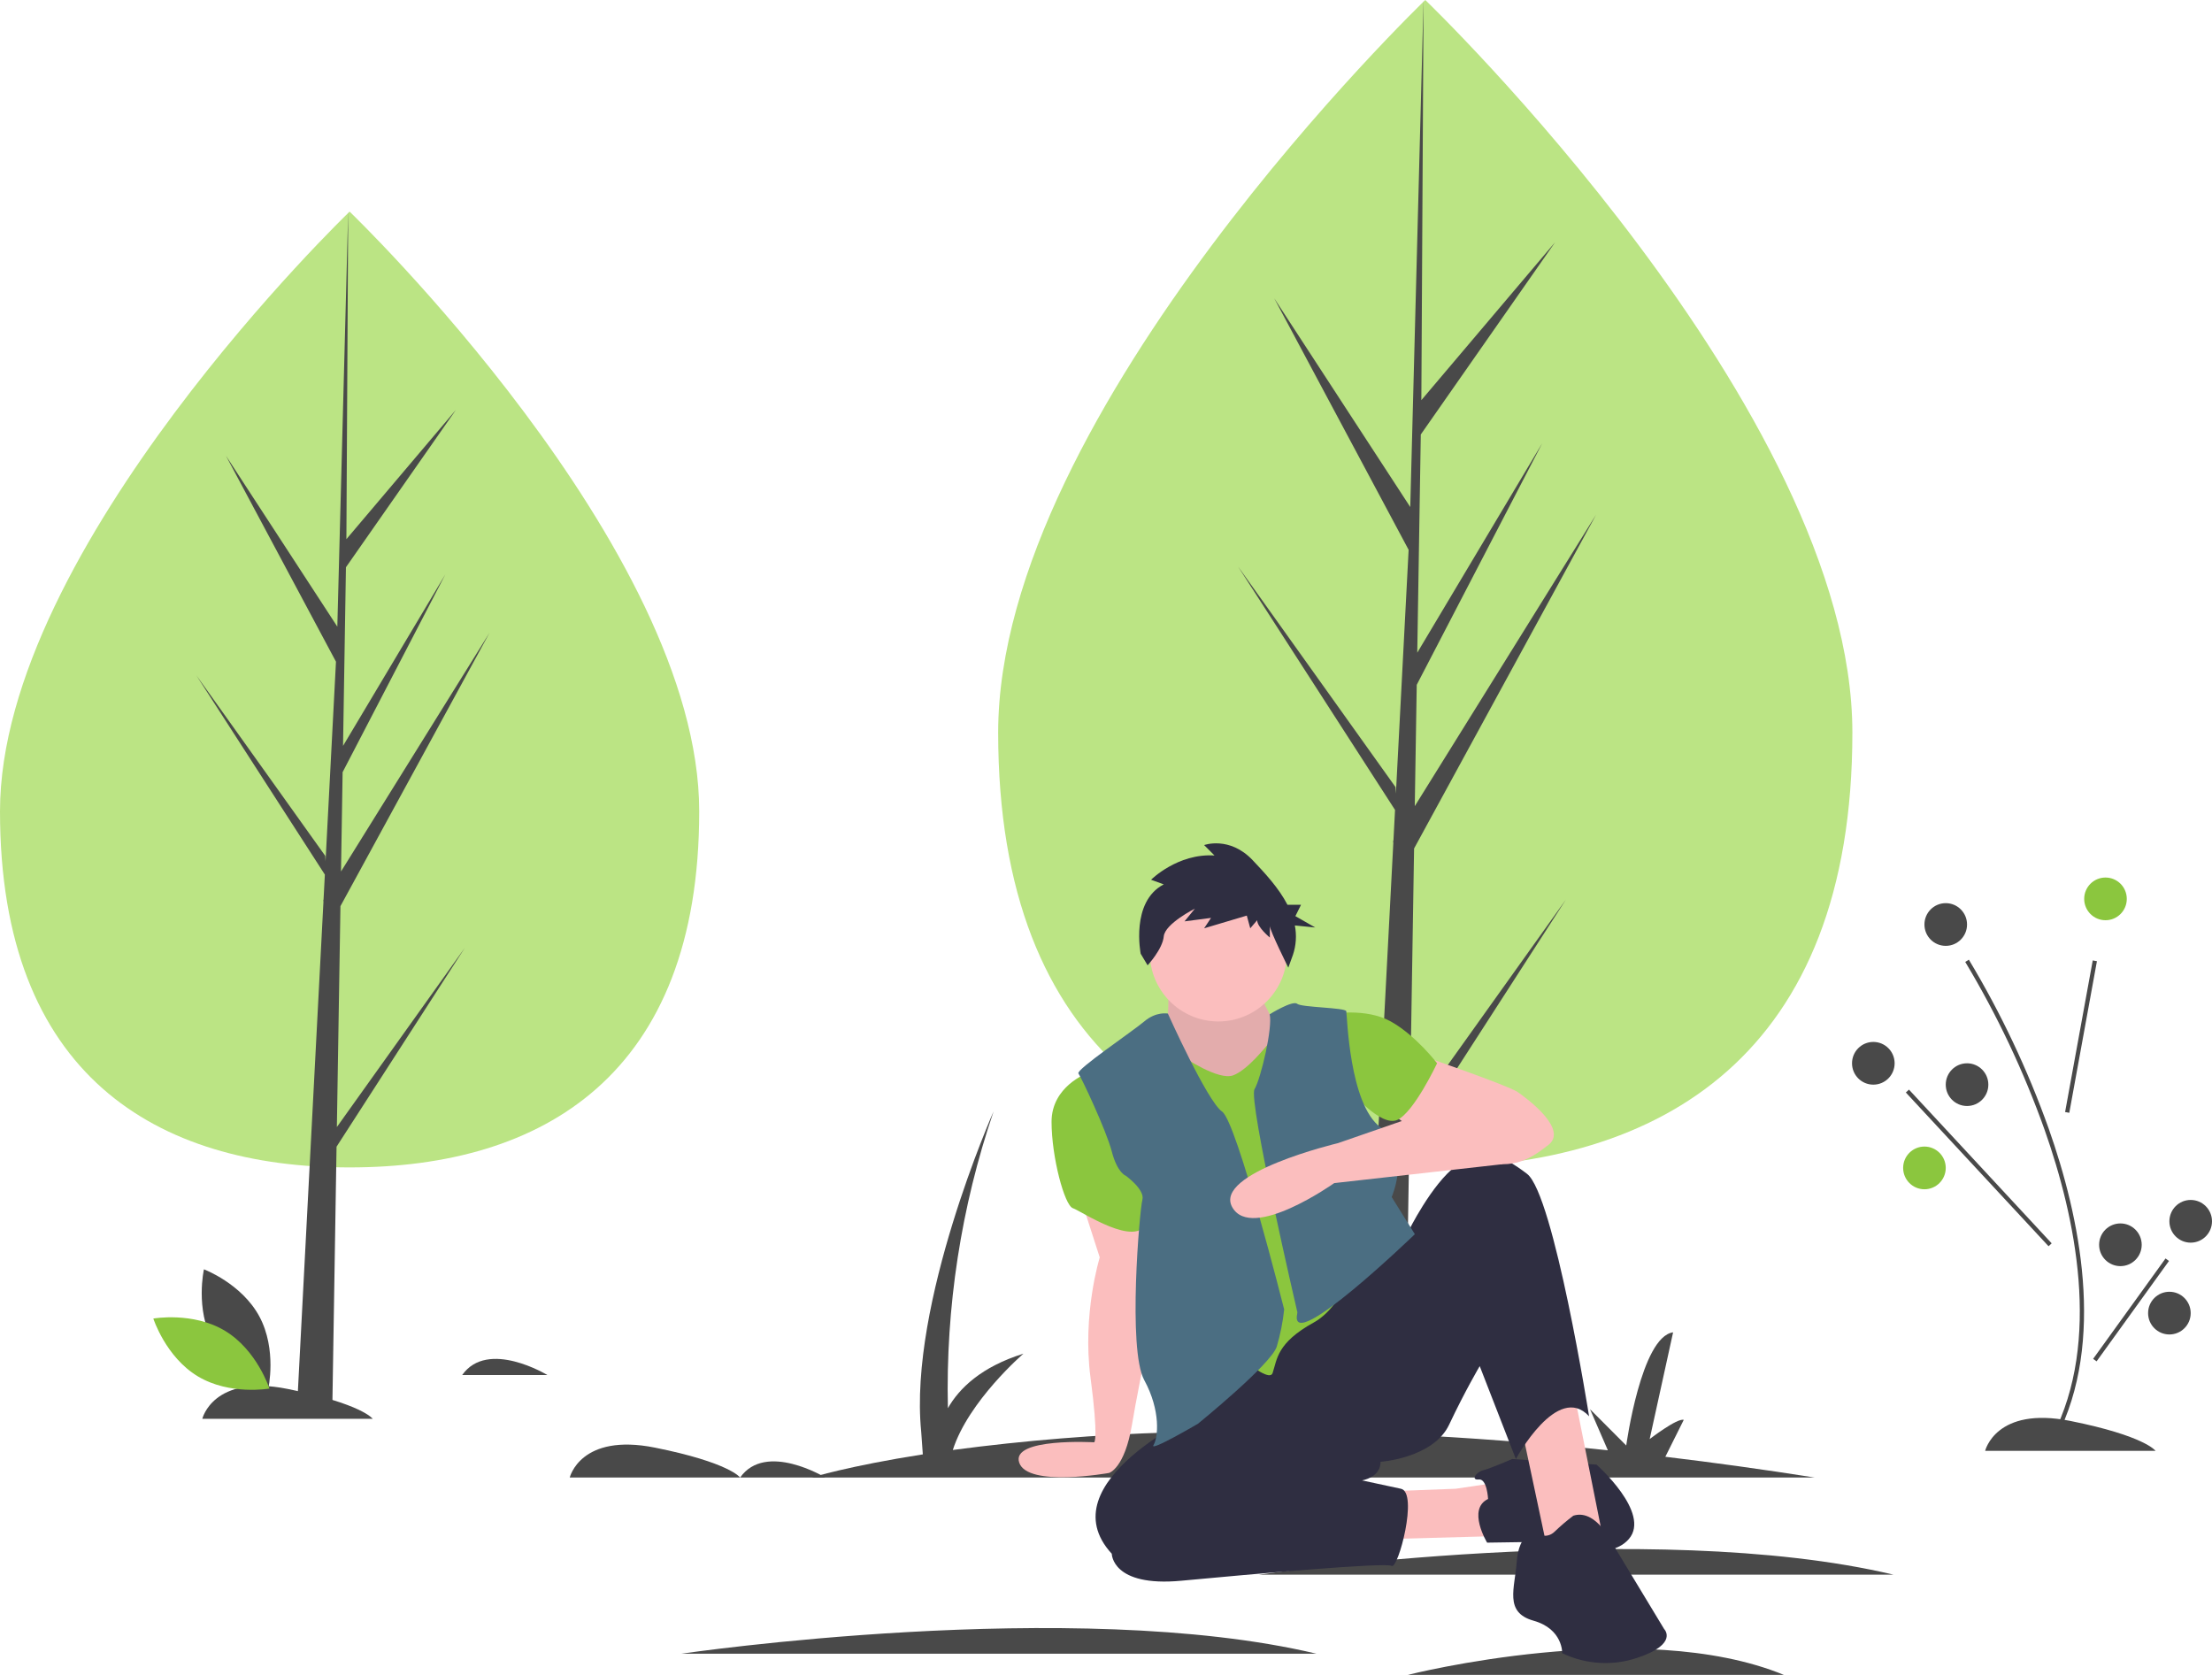 <svg width="280" height="212" viewBox="0 0 280 212" fill="none" xmlns="http://www.w3.org/2000/svg">
<g clip-path="url(#clip0)">
<path d="M72.12 187.02C72.12 187.02 73.468 181.344 82.905 183.236C92.341 185.128 93.69 187.02 93.69 187.02H72.12Z" fill="#494949"/>
<path d="M25.609 179.587C25.609 179.587 26.957 173.912 36.394 175.804C45.831 177.695 47.179 179.587 47.179 179.587H25.609Z" fill="#494949"/>
<path d="M104.474 187.02C104.474 187.02 96.925 182.425 93.689 187.02H104.474Z" fill="#494949"/>
<path d="M69.289 174.047C69.289 174.047 61.739 169.452 58.504 174.047H69.289Z" fill="#494949"/>
<path d="M26.938 169.825C29.185 174.004 33.956 175.797 33.956 175.797C33.956 175.797 35.082 170.817 32.834 166.638C30.587 162.46 25.816 160.667 25.816 160.667C25.816 160.667 24.69 165.647 26.938 169.825Z" fill="#494949"/>
<path d="M28.482 168.451C32.54 170.898 34.103 175.759 34.103 175.759C34.103 175.759 29.087 176.652 25.029 174.205C20.971 171.758 19.408 166.897 19.408 166.897C19.408 166.897 24.424 166.004 28.482 168.451Z" fill="#8BC63E"/>
<path d="M251.285 183.641C251.285 183.641 252.633 177.965 262.07 179.857C271.506 181.749 272.855 183.641 272.855 183.641H251.285Z" fill="#494949"/>
<path d="M229.715 187.02C223.158 185.991 216.854 185.116 210.802 184.394L213.133 179.723C212.324 179.452 208.819 182.155 208.819 182.155L211.785 168.642C207.74 169.182 205.853 182.966 205.853 182.966L201.269 178.371L203.526 183.573C185.007 181.623 169.028 181.014 155.596 181.154L157.59 177.155C156.781 176.885 153.276 179.588 153.276 179.588L156.242 166.074C152.198 166.615 150.31 180.398 150.31 180.398L145.727 175.804L148.116 181.313C138.915 181.581 129.734 182.323 120.609 183.534C122.599 177.319 129.549 171.344 129.549 171.344C124.205 173.011 121.425 175.726 119.986 178.243C119.695 165.474 121.654 152.755 125.775 140.669C125.775 140.669 114.99 164.993 116.607 181.209L116.813 184.09C107.43 185.557 102.722 187.02 102.722 187.02H229.715Z" fill="#494949"/>
<path d="M159.343 199.317C159.343 199.317 208.954 192.02 239.691 199.317H159.343Z" fill="#494949"/>
<path d="M86.275 209.317C86.275 209.317 135.886 202.02 166.623 209.317H86.275Z" fill="#494949"/>
<path d="M178.217 212C178.217 212 207.6 204.53 225.805 212H178.217Z" fill="#494949"/>
<path d="M260.287 182.009L259.808 181.761C266.032 169.7 262.704 154.038 258.816 143.023C256.177 135.619 252.81 128.496 248.765 121.759L249.221 121.471C253.287 128.242 256.671 135.401 259.325 142.842C263.248 153.958 266.599 169.777 260.287 182.009Z" fill="#494949"/>
<path d="M264.903 121.568L261.405 140.758L261.936 140.855L265.434 121.665L264.903 121.568Z" fill="#494949"/>
<path d="M241.641 137.917L241.246 138.286L259.311 157.745L259.706 157.377L241.641 137.917Z" fill="#494949"/>
<path d="M274.117 159.293L264.954 171.999L265.391 172.315L274.554 159.61L274.117 159.293Z" fill="#494949"/>
<path d="M266.518 116.48C268.007 116.48 269.214 115.27 269.214 113.777C269.214 112.285 268.007 111.075 266.518 111.075C265.029 111.075 263.822 112.285 263.822 113.777C263.822 115.27 265.029 116.48 266.518 116.48Z" fill="#8BC63E"/>
<path d="M237.129 137.291C238.618 137.291 239.826 136.081 239.826 134.588C239.826 133.095 238.618 131.885 237.129 131.885C235.64 131.885 234.433 133.095 234.433 134.588C234.433 136.081 235.64 137.291 237.129 137.291Z" fill="#494949"/>
<path d="M248.993 139.993C250.482 139.993 251.689 138.783 251.689 137.291C251.689 135.798 250.482 134.588 248.993 134.588C247.504 134.588 246.297 135.798 246.297 137.291C246.297 138.783 247.504 139.993 248.993 139.993Z" fill="#494949"/>
<path d="M243.6 150.534C245.089 150.534 246.297 149.324 246.297 147.831C246.297 146.338 245.089 145.128 243.6 145.128C242.111 145.128 240.904 146.338 240.904 147.831C240.904 149.324 242.111 150.534 243.6 150.534Z" fill="#8BC63E"/>
<path d="M277.303 157.291C278.793 157.291 280 156.081 280 154.588C280 153.095 278.793 151.885 277.303 151.885C275.814 151.885 274.607 153.095 274.607 154.588C274.607 156.081 275.814 157.291 277.303 157.291Z" fill="#494949"/>
<path d="M268.406 160.263C269.895 160.263 271.102 159.053 271.102 157.561C271.102 156.068 269.895 154.858 268.406 154.858C266.917 154.858 265.71 156.068 265.71 157.561C265.71 159.053 266.917 160.263 268.406 160.263Z" fill="#494949"/>
<path d="M274.607 168.912C276.096 168.912 277.303 167.702 277.303 166.21C277.303 164.717 276.096 163.507 274.607 163.507C273.118 163.507 271.911 164.717 271.911 166.21C271.911 167.702 273.118 168.912 274.607 168.912Z" fill="#494949"/>
<path d="M246.297 119.723C247.786 119.723 248.993 118.513 248.993 117.021C248.993 115.528 247.786 114.318 246.297 114.318C244.807 114.318 243.6 115.528 243.6 117.021C243.6 118.513 244.807 119.723 246.297 119.723Z" fill="#494949"/>
<path d="M88.508 102.694C88.508 136.102 68.695 147.767 44.254 147.767C19.813 147.767 0 136.102 0 102.694C0 69.286 44.254 26.786 44.254 26.786C44.254 26.786 88.508 69.286 88.508 102.694Z" fill="#BBE484"/>
<path d="M42.642 142.656L43.094 114.697L61.957 80.107L43.166 110.311L43.369 97.739L56.369 72.714L43.423 94.412L43.79 71.802L57.71 51.878L43.847 68.246L44.076 26.786L42.638 81.672L42.756 79.408L28.603 57.692L42.529 83.754L41.21 109.006L41.171 108.336L24.855 85.484L41.121 110.704L40.956 113.862L40.927 113.909L40.941 114.169L37.595 178.236H42.065L42.601 145.144L58.828 119.986L42.642 142.656Z" fill="#494949"/>
<path d="M234.478 92.735C234.478 133.548 210.273 147.799 180.414 147.799C150.556 147.799 126.35 133.548 126.35 92.735C126.35 51.921 180.414 0 180.414 0C180.414 0 234.478 51.921 234.478 92.735Z" fill="#BBE484"/>
<path d="M178.444 141.556L178.998 107.399L202.041 65.141L179.085 102.04L179.334 86.682L195.215 56.109L179.4 82.618L179.847 54.994L196.853 30.655L179.918 50.651L180.197 0L178.439 67.052L178.584 64.286L161.294 37.758L178.307 69.596L176.696 100.446L176.648 99.628L156.715 71.71L176.587 102.52L176.386 106.378L176.35 106.436L176.366 106.753L172.279 185.023H177.74L178.395 144.595L198.219 113.86L178.444 141.556Z" fill="#494949"/>
<path d="M136.745 151.517L139.208 159.16C139.208 159.16 136.98 166.333 138.035 174.33C139.091 182.326 138.505 182.561 138.505 182.561C138.505 182.561 127.955 181.953 129.011 185.128C130.067 188.303 140.382 186.442 140.382 186.442C140.382 186.442 142.363 185.907 143.301 180.263C144.24 174.618 146.599 163.746 146.599 163.746L144.38 153.483L136.745 151.517Z" fill="#FBBEBE"/>
<path d="M137.566 135.877C137.566 135.877 133.108 137.523 133.108 141.992C133.108 146.46 134.75 152.575 135.806 152.928C136.862 153.281 143.901 158.102 145.191 154.692C146.481 151.282 137.566 135.877 137.566 135.877Z" fill="#8BC63E"/>
<path d="M174.871 188.794L184.257 188.441L191.413 187.383L189.301 194.438L171.939 194.909L174.871 188.794Z" fill="#FBBEBE"/>
<path d="M188.363 189.735C188.363 189.735 188.245 187.148 187.189 187.266C186.134 187.383 186.838 186.325 187.776 186.09C188.715 185.855 191.413 184.679 191.413 184.679L202.088 185.384C202.088 185.384 209.01 191.499 206.194 194.792C203.379 198.084 196.105 195.145 196.105 195.145L188.245 195.262C188.245 195.262 185.664 191.029 188.363 189.735Z" fill="#2F2E41"/>
<path d="M192.586 180.68L195.988 196.673L203.027 195.262L199.038 175.27L194.815 173.036L192.586 180.68Z" fill="#FBBEBE"/>
<path d="M152.112 178.681C152.112 178.681 132.404 187.618 140.733 196.673C140.733 196.673 140.733 200.906 149.531 200.083C158.33 199.26 175.341 197.731 176.162 198.202C176.983 198.672 179.564 188.912 177.335 188.442C175.106 187.971 172.408 187.383 172.408 187.383C172.408 187.383 174.754 187.03 174.754 185.031C174.754 185.031 181.441 184.561 183.435 180.328C185.429 176.094 187.306 172.919 187.306 172.919L191.882 184.679C191.882 184.679 197.161 174.918 201.15 179.269C201.15 179.269 196.692 151.164 193.29 148.577C189.887 145.99 187.541 145.167 184.374 147.519C181.206 149.871 178.273 155.868 178.273 155.868L152.112 178.681Z" fill="#2F2E41"/>
<path d="M199.155 191.852C198.335 192.472 197.552 193.139 196.809 193.851C195.87 194.791 194.58 194.321 194.463 193.851C194.345 193.38 192.234 194.203 191.999 197.614C191.764 201.024 190.357 204.081 194.111 205.14C197.865 206.198 197.747 209.255 197.747 209.255C200.718 210.684 204.127 210.895 207.25 209.843C212.529 208.08 210.652 206.198 210.652 206.198L203.613 194.556C203.613 194.556 201.736 191.028 199.155 191.852Z" fill="#2F2E41"/>
<path d="M179.681 133.525C179.681 133.525 190.944 137.406 192.117 138.229C193.29 139.052 198.569 142.932 195.988 144.932C193.407 146.931 191.295 148.224 186.251 146.695C181.207 145.167 175.575 140.463 175.575 140.463L179.681 133.525Z" fill="#FBBEBE"/>
<path d="M168.419 128.351C168.419 128.351 172.877 127.527 176.045 129.291C179.212 131.055 181.91 134.583 181.91 134.583C181.91 134.583 178.977 140.815 176.866 141.756C174.754 142.697 170.883 137.993 170.883 137.993L168.419 128.351Z" fill="#8BC63E"/>
<path d="M147.89 124.941C147.89 124.941 148.007 129.527 147.538 129.997C147.068 130.468 153.169 144.344 159.856 138.229C166.542 132.114 161.381 129.644 161.381 129.644C161.381 129.644 158.917 125.058 159.034 124.588C159.152 124.118 148.124 124.588 148.124 124.588L147.89 124.941Z" fill="#FBBEBE"/>
<path opacity="0.1" d="M147.89 124.941C147.89 124.941 148.007 129.527 147.538 129.997C147.068 130.468 153.169 144.344 159.856 138.229C166.542 132.114 161.381 129.644 161.381 129.644C161.381 129.644 158.917 125.058 159.034 124.588C159.152 124.118 148.124 124.588 148.124 124.588L147.89 124.941Z" fill="#121212"/>
<path d="M149.766 133.76C149.766 133.76 154.224 136.818 156.101 136.112C157.978 135.407 160.324 132.349 160.559 132.114C160.793 131.879 172.759 155.986 172.759 155.986C172.759 155.986 171 164.805 166.307 167.392C161.615 169.979 161.673 172.037 161.087 173.801C160.5 175.565 152.933 168.215 152.933 168.215L148.124 147.754V135.289L149.766 133.76Z" fill="#8BC63E"/>
<path d="M147.831 128.292C147.831 128.292 146.364 127.998 144.839 129.292C143.314 130.585 136.158 135.407 136.51 135.877C136.862 136.348 140.03 143.05 140.733 145.755C141.437 148.46 142.493 148.813 142.493 148.813C142.493 148.813 144.957 150.576 144.605 151.87C144.253 153.164 142.728 170.803 144.839 174.683C146.951 178.564 146.599 181.974 146.012 182.915C145.426 183.856 151.644 180.21 151.644 180.21C151.644 180.21 160.911 172.684 161.615 170.45C162.07 168.914 162.385 167.339 162.554 165.746C162.554 165.746 156.571 141.992 154.694 140.699C152.817 139.405 147.831 128.292 147.831 128.292Z" fill="#4B6E82"/>
<path d="M160.719 128.385C160.719 128.385 163.609 126.587 164.196 127.057C164.782 127.528 170.296 127.528 170.413 127.998C170.531 128.469 170.765 139.758 174.754 142.697C178.743 145.637 176.162 151.517 176.162 151.517L179.095 156.221C179.095 156.221 163.14 171.624 164.196 166.334C164.254 166.04 164.196 165.981 164.196 165.981C164.196 165.981 157.978 139.287 158.799 137.876C159.621 136.465 161.113 130.066 160.719 128.385Z" fill="#4B6E82"/>
<path d="M185.312 139.169L169.358 144.696C169.358 144.696 153.52 148.459 155.984 152.81C158.447 157.161 168.888 149.753 168.888 149.753L190.135 147.367C190.135 147.367 198.569 140.228 185.312 139.169Z" fill="#FBBEBE"/>
<path d="M154.224 129.291C159.018 129.291 162.905 125.395 162.905 120.589C162.905 115.783 159.018 111.887 154.224 111.887C149.429 111.887 145.543 115.783 145.543 120.589C145.543 125.395 149.429 129.291 154.224 129.291Z" fill="#FBBEBE"/>
<path d="M147.311 111.941L145.705 111.356C145.705 111.356 149.063 107.99 153.734 108.283L152.42 106.966C152.42 106.966 155.632 105.795 158.552 108.868C160.087 110.484 161.862 112.383 162.969 114.522H164.689L163.971 115.961L166.484 117.399L163.905 117.141C164.149 118.383 164.065 119.668 163.661 120.868L163.077 122.477C163.077 122.477 160.742 117.795 160.742 117.209V118.673C160.742 118.673 159.136 117.356 159.136 116.478L158.26 117.502L157.822 115.892L152.42 117.502L153.296 116.185L149.939 116.624L151.253 115.014C151.253 115.014 147.457 116.917 147.311 118.526C147.165 120.136 145.267 122.185 145.267 122.185L144.391 120.721C144.391 120.721 143.077 114.136 147.311 111.941Z" fill="#2F2E41"/>
</g>
<defs>
<clipPath id="clip0">
<rect width="280" height="212" fill="white"/>
</clipPath>
</defs>
</svg>
